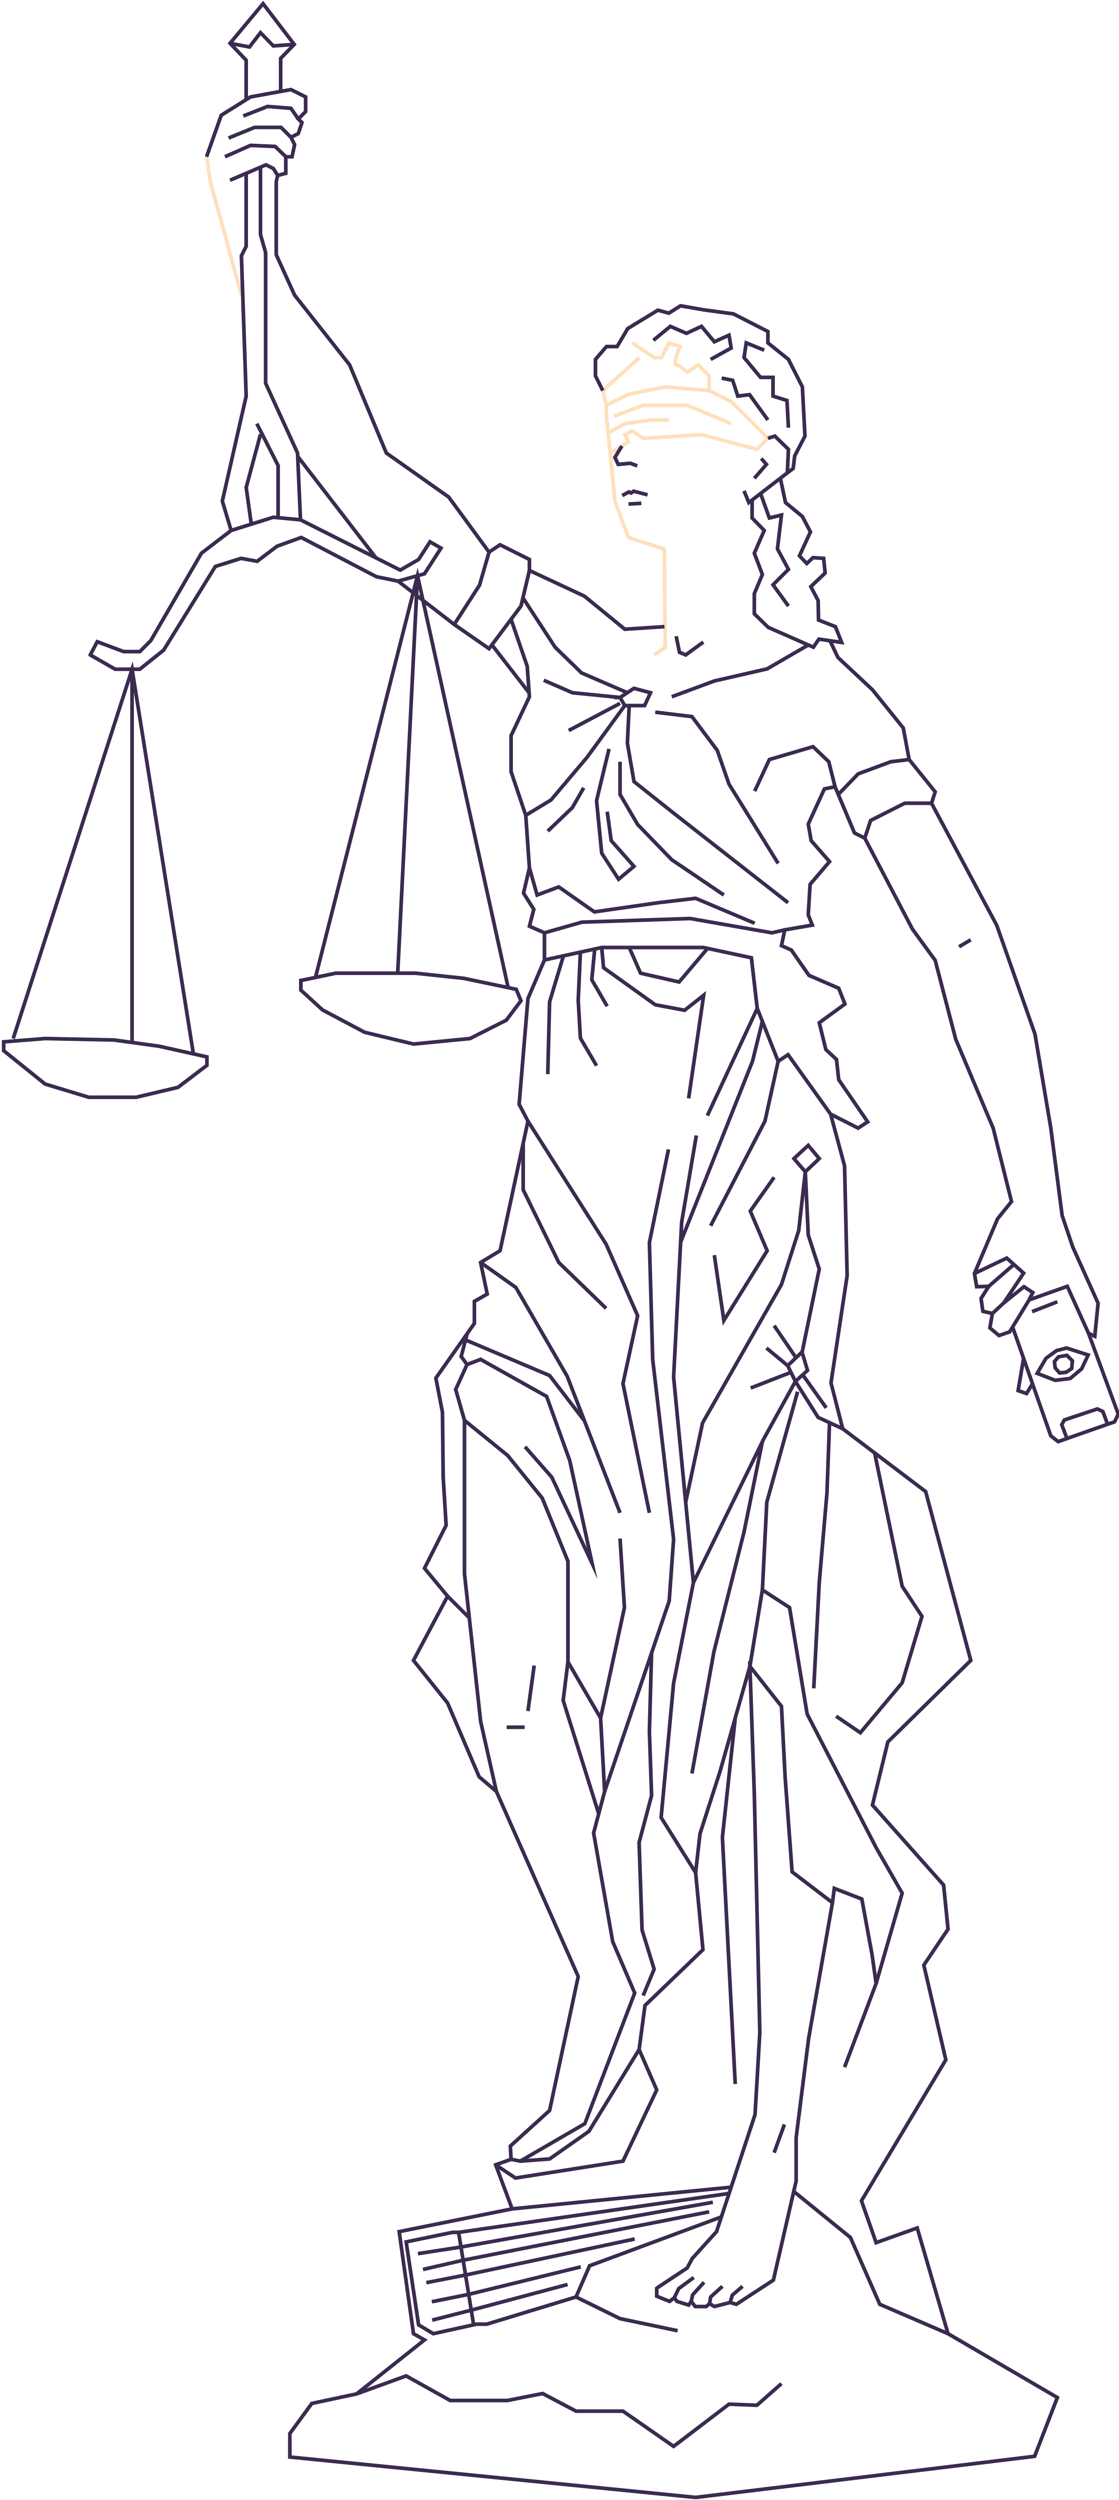 <svg width="305" height="681" fill="none" xmlns="http://www.w3.org/2000/svg"><g clip-path="url(#clip0_215:1664)" stroke-miterlimit="10"><path d="M174.3 97.4l-10 9 1 4v3l1 10 1.3 13 3.7 10 9.8 3.2.2 26.8-3 2m-122-136l1 7 8.5 31" stroke="#FFE0BC"/><path d="M172.3 93.4l6 4h2l2-4 3 1s-2 5-1 5 3 2 3 2l3-2 3 3v4l6 3 10 10-3 3-15-4-16 1-3-2-2 1 1 2-5 3" stroke="#FFE0BC"/><path d="M165.3 110.4l6-3 10-2 12 1m-26 7l8-3h12l12 5m-33.5 2.5l4.5-2.5 7-1h5" stroke="#FFE0BC"/><path d="M56.3 42.7l4-11.3 8-5 11-2 4 2v4l-2 2 1 1-1 3-2 1 1 2-.7 3.3h-1.7v4.5l-2.2.6-.4 1.6v20l5 11 15 19 10 24 17 12 11 15 3-2 8 4v3l15 7 11 9 10.8-.7" stroke="#3B2B50"/><path d="M66.3 31.6l6.6-2.6 6.4.5 2 2.9m-19 5.2l7.1-2.9h7.2l2.7 2.7m-18 5.3l7-3.1 6.7.3 2.9 2.8m-15.2 6.4l9.8-4.2 2 1 1.2 1.9M24.6 178.4l6.8 3.9h6.7l6.5-5.2 14.1-22.8 7-2.2 4.4.8 5.4-4.1 6.6-2.4 20.5 10.7 5.9 1.2 7.2-2 4.5-7-3-1.7-3.1 4.8-5 2.9-27.2-13.7-7.4-.7-11.5 3.6-8.1 6.2-13.8 23.8-3 3h-4.4l-7.2-2.7-1.9 3.6zM1 283.8l11.3-.9 18.8.4 12.3 1.7 13 2.9v2.3l-7.9 6-11.4 2.7H24.2l-11.9-3.6L1 286.2v-2.4zm81-16.7v2.6l5.9 5.4 11.5 6.1 13.3 3.2 15.4-1.5 9.9-5 4-5.3-1.3-3.1-14.3-3-13.2-1.4H91.5l-9.5 2z" stroke="#3B2B50"/><path d="M3.6 282.9L36 182.3 52.7 287M36 182.3V284m27-139.5l-2.4-8 6.5-28.6-1.3-38.2 1.3-2.6V47.2m14.8 94.4l-.8-18.2-8.7-19V68.8L71 63.9V45.3m4.8 95.6v-14.1L70 115.4" stroke="#3B2B50"/><path d="M71 118.3l-3.9 14.5 1.4 10m12.7-18.4l21.3 27.6m30.8-1.6l-2.6 9-6.9 10.7 9.5 6.6 8.7-11.6 2.3-9.7m25.2-33.9l-1.9 3.1.9 1.9 3.3-.3 1.9.7m-4.1 8.1l1.8-1 .6.3.7-.5 3.8 1m-5.2 2.5l3.5-.2M86 266.2l27.8-109.4L138.5 269m-24.7-112.2l-5.4 108.3m.1-106.8l15.3 11.8" stroke="#3B2B50"/><path d="M139.3 168.7l4.4 12.8.6 8.3-5 10.6v9.8l4 11.9 1 14.3-1.6 6.9 2.8 4.4-1.2 4.6 4.1 1.8v7.4l-4.5 10.5-2.4 28.8 2.4 4.6-7.6 35.3-5.3 3.2 1.8 8.6-3.5 2v6l-10.5 14.9 1.8 9.3.2 17.8.8 13-5.9 11.7 6.3 7.6-9.3 17.5 9.3 11.6 8.6 20.1 4.7 4 22.3 50.4-7.8 36.5-10.7 9.7.2 3.6-4.2 1.5 4.5 12 59.6-5.9m10.1-476.4l1.9-.6 3.7 3.6-.3 6.4-10.5 8.1-1.3-3.2" stroke="#3B2B50"/><path d="M205.6 130.3l3.3-3.8-1.4-1.6m-2.5 11.3v4.9l3.3 3.4-2.7 6.2 2.2 5.8-2.2 5.2v5.5l3.8 3.7 12.3 5.4 1.5-2.2 6.2.9-1.7-4.3-4.6-1.8-.1-5.3-2-3.8 3.9-3.7-.4-4-2.9-.2-1.7 1.6-2-2.1 3-6.5-2.2-4.2-4.6-3.8-1.4-6.6m-78.6 45.4l10.1 13" stroke="#3B2B50"/><path d="M226.2 174.5l2.2 4.6 9.4 8.8 8.4 10.4 1.6 8.6 7.1 8.8-1 3.1h-7.3l-9.3 4.7-1.6 4.8-2.8-1.4-5.3-12.6-2.9.6-4.4 9.6.8 4.5 5 5.7-5.3 6.2-.5 8.3 1.1 2.8-7.5 1.3-.9 4.3 2.7 1.2 4.8 6.9 8.1 3.5 1.7 4.3-7 5.1 1.8 7.3 2.9 2.7.6 5.5 7.9 11.5-2.6 1.7-7.5-3.8 3.8 14.1.7 29.9-4.4 29.2 3.2 12.5 22.6 17.1 12.3 46-22.6 22.2-4.2 17.2 19.4 21.8 1.2 12-6.6 9.8 6 25.8-23 38.4 4 11.4 11.2-4 8.4 28.8-18.6-8-8-18.2-15.5-12.6" stroke="#3B2B50"/><path d="M228.5 216.4l5.4-5.6 8.9-3.3 5-.6m6.1 11.9l17.8 33.3 10.4 29.6 4.3 25.5 3.1 23.9 2.9 8.6 6.9 15.3-.9 9-1.7-.8-5.8-12.8-10.4 3.7-5.3 8.7-2.9 1-2.5-2.1.7-3.9-2.6-.6-.5-3.5 2.1-3.3-3.3.1-.6-3.6 6.3-14.9 3.8-4.7-5-20-10.2-24.2-5.6-21.5-6.2-8.5-13-24.8" stroke="#3B2B50"/><path d="M280.5 354.1l1-2-2.4-1.6-5.5 4.4 5.4-8.1-4.6-4.1-8.8 4.2m3.9 3.5l6.9-6m-5.9 13.4l3.1-2.9m2.4 6.6l10.4 29.6 2 1.6 15.4-5.4 1-2.1-8.1-22" stroke="#3B2B50"/><path d="M290.8 391.8l-1.4-3.7.7-1.3 9-3 1.5.7 1.3 3.5m-13.7-33.4l-6.9 2.7M279 370l-1.5 8.8 2.3.8 1.6-2.6M179 623v2.5l3.5 1.4 1.3-1 .7 1 3.2 1 .7-1 1.1 1.4h3l.9-.8 1.3.8 4.3-1.1 1.7.5 10.1-6.6 6.2-27v-11.8l3.4-27 6.5-37-11-8.4-1.9-25.8-1-19.3-8.6-10.9 1.2 34.8 1.5 65-1.3 22.3-10.5 31.9-6.6 7.3-1.4 2.6-8.3 5.5m47.9-105l.5-3.9 7.5 2.9 2.8 15.2 1.1 7.8-8.6 22.8" stroke="#3B2B50"/><path d="M238.8 540.3l7.1-24.6-7.1-12.4-18.8-36.4-4.8-29-7.4-4.8 1.2-23.9 8.4-30.1M131 343.9l9.6 6.8 14 24.2 14.4 37.2m-25.1-106.7l21.3 33.5 8.6 19.5-4 18.5 7.2 35.2M135.3 488l-4.3-19.1-4.4-40.2v-41.8l11.8 9.6 9.4 11.6 7 17.2v27.4l8.9 15.3 1.1 20-3 11.3 5.2 29.6 6 14-13.6 35.6-17.6 10.2-2.5-.5m6.3-134.5l-1.7 12.4m-5.8 4.4h4.9m118.4-212.6l3.2-1.9" stroke="#3B2B50"/><path d="M154.8 452.7l-1.3 10.5 9.7 30.9m-36.6-107.2l-2.4-8.4 3.1-6.8-1.6-2.2 1.6-6.1m21.1-109.3l10.2-2.9 29.5-1 22.3 3.9 3.5-.8m-65.5 8.2l15.6-3.4h27.7l13.1 2.8 1.6 13.8-13.6 29.2" stroke="#3B2B50"/><path d="M153.6 260.3l-3.8 12.6-.5 19.7m14.7-34.5l.5 5.5 14.1 10.1 8 1.5 5.2-4.1-1.2 8.2-2.9 19.9" stroke="#3B2B50"/><path d="M171.5 258.1l3.1 7 10.5 2.4 7.8-9.2m-10.7 54.8l-5.2 25.4.9 31.8 5.7 49-1.2 16.8-17.6 51.9m-.5-381.6l-2-4v-4.5l3-3.5h2.9l2.9-4.9 8.2-5 3 .8 3.2-2 6.3 1.1 8.1 1.1 9.4 4.8v3.1l5.6 4.5 3.8 7.5.7 13.4-2.8 5.4-.4 3.4-1.6 1.2" stroke="#3B2B50"/><path d="M178.1 92.7l4.6-3.8 4.4 1.9 4.1-1.9 3.5 4.2 4-1.8.6 3.5-5.6 3.1m14.6-2.5l-4.9-2-.6 4 4.5 5.4h3.4v5.1l3.8 1.2.4 7.4M196.7 103l3 .6 1.4 4.3 3.2-.4 5 6.9m-25 58.9l.9 4.4 1.7.7 4.8-3.5M169 190l1.3 2.2h5.4l1.6-3.5-4.5-1.2-3.8 2.5zm9.6 4l10 1.2 6.9 9.2 3.2 9.2 13.4 21.6" stroke="#3B2B50"/><path d="M142.5 162.8l8.8 13.5 7.2 7 12.5 5.4m12.1 1.1l11.6-4.3 14.4-3.3 11.2-6.5m-72.1 9.6l7.8 3.4 13 1.3m2.5 2.2l-.5 10.2 1.8 10.5 10.3 8.2 31.7 24.8" stroke="#3B2B50"/><path d="M197.3 243.8l-14.2-9.6-9.3-9.6-4.8-8.2v-8.9m-25.7 14.6l6.9-4.2 9.8-11.6 10.3-14.1m35.4 23.3l4-8.6 11.9-3.5 4.3 4.1 1.7 6.8m-1.2 89.2l-11.6-16.2-2.7 1.8-5.7-14.4m23.3 114.5l-6.7-3.1-6.2-9.8-8.6 15.6-19.2 39.2-5.4 27.4-3.4 36.6 9.4 15 2 21-15.8 15.2-1.6 12 4.8 11-9.2 19.4-29.3 4.6-5.4-3.6m23.1-330.4l-.6 13.2.6 10.3 4.4 7.5m-.5-31.8l-.8 8.4 4.2 7.2m24.3 35.2l-4 23.6-2.2 42.2 5.4 56" stroke="#3B2B50"/><path d="M186.9 409.2l4.6-21.6 21.5-37.7 4.7-14.7 1.8-16 .8 17.2 3 9.3-4.8 23.3m1-49.8l-3.1-3.6 3.9-3.6 3 3.6-3.8 3.6z" stroke="#3B2B50"/><path d="M216.8 376.3l-2.1-4.3 3.9-3.7 1.5 5-3.3 3zm9.3 11.2l-.7 19.2-2.1 24.4-1.5 28.8m-79.2-148.5v12.7l9.7 19.8 12.9 12.5m46.9-67.3l-3.6 16.3-14.8 28.5m13.6-199.5l2.4 6.7 3.3-.8-1.1 9.2 3 5.6-4.2 4.2 4.2 5.8M67.1 27.1V16.4l-4.4-4.6 9-10.8 8.5 11.1-3.7 3.8v9" stroke="#3B2B50"/><path d="M62.7 11.8l5.3 1 3-3.9 3.5 3.6 5.7-.4m59.4 589.6l-30.8 6.2 3.9 27.8 3 1.7-18.5 14.7-12.2 2.6-6 8.2v6.4l110.6 11 92.4-11.2 6.2-16-29.8-17.4" stroke="#3B2B50"/><path d="M198.7 597.5L125 608.1h-1.7l-12.6 2.6 3.4 22.6 4 2.4 11.8-2.6h2.8l24.3-7.4 3.7-8.5 35.9-13.3m-71.6 4.2l4.1 25.2m-3.5-21.2l68.7-12.2m-68.1 15.8l67.1-13.2M127 619.7l46-9.8M127.7 625l30.6-7.5m-29.9 11.8l26.3-7m-29.1-10.2l-11.7 1.8m12.3 1.8l-10.9 2.5m11.7 1.5l-10.8 2.1m11.5 3.2l-10 2m10.7 2.3l-10.6 2.7" stroke="#3B2B50"/><path d="M157 625.7l12 5.9 15.7 3.3m-87.5 17.2l13.5-4.9 12 6.7h15.6l9.6-1.9 9.1 4.8h12.8l13.8 9.6 15.1-11.5 7.6.3 6.7-5.9m-5.2-216.2l-3.4 20.8-8.1 28.5-5.5 17.1-1.2 10.6m18.2-117.4l-5 24.6-8.2 32.6-6 33.2m-11-32.9l-.6 21.4.6 17.5-3.4 12.8.8 23.8 3.3 10.7-3 7.2M163.7 468l6.5-30.1-1.2-18.8m-25.9-25l7.3 8.3 11 23.5-6.1-28-6.3-17.5-18-10.1-3.7 1.4m67.4-29.8l2.6 17.8 11.8-19-4.6-10.8 6.5-9.2m3.7 51.3l-5.8-4.8m8.1 2.7l-6-8.8m4.4 12.8l-10.8 4.2m14.2-3.6l6.4 9M169 191.6l-14 7.4m-10.7 37.4l2.1 7.4 5.9-2.2 9.7 6.8 17.4-2.5 10.2-1.2 16.1 6.8M166 204l-3.4 14.1 1.4 14.3 4.6 7.1 4.2-3.5-6.2-7-1.1-7.9m-16.2 5.3l6.7-6.4 3.1-5.4m54.7 364.1l-2.8 7.7m-27.2 39.5l1.2-2.5 4.1-3m-.7 6.5l.4-1.8 3.1-3.4m1.5 5.8l.3-1.8 3.2-2.9m2.1 4.4l.6-2 2.8-2.4m36-227l7.5 36.3 5.4 8.2-5.4 18.1-11.4 13.6-6.6-4.5m-20.1-189.3l-2.7 10.9-19.6 49.3M126.9 365l22.9 9.7 9.4 12.2M122 434.8l5.9 5.9m154.8-66.6l2.4-4.1 2.9-2.1 2.7-.7 5.9 1.9-1.8 3.8-3.1 2.6-4.1.5-4.9-1.9z" stroke="#3B2B50"/><path d="M288.5 369.6l-1.1 1.3.2 1.7 1.2 1.4 1.8-.2 1.5-1 .2-2.1-1.5-1.5-2.3.4zM141.8 588.7l8-.6 10.7-7.5 13.7-22.3m26.2-90.3l-3.5 32.5 3.5 67.2" stroke="#3B2B50"/></g><defs><clipPath id="clip0_215:1664"><path fill="#fff" d="M0 0h305v681H0z"/></clipPath></defs></svg>